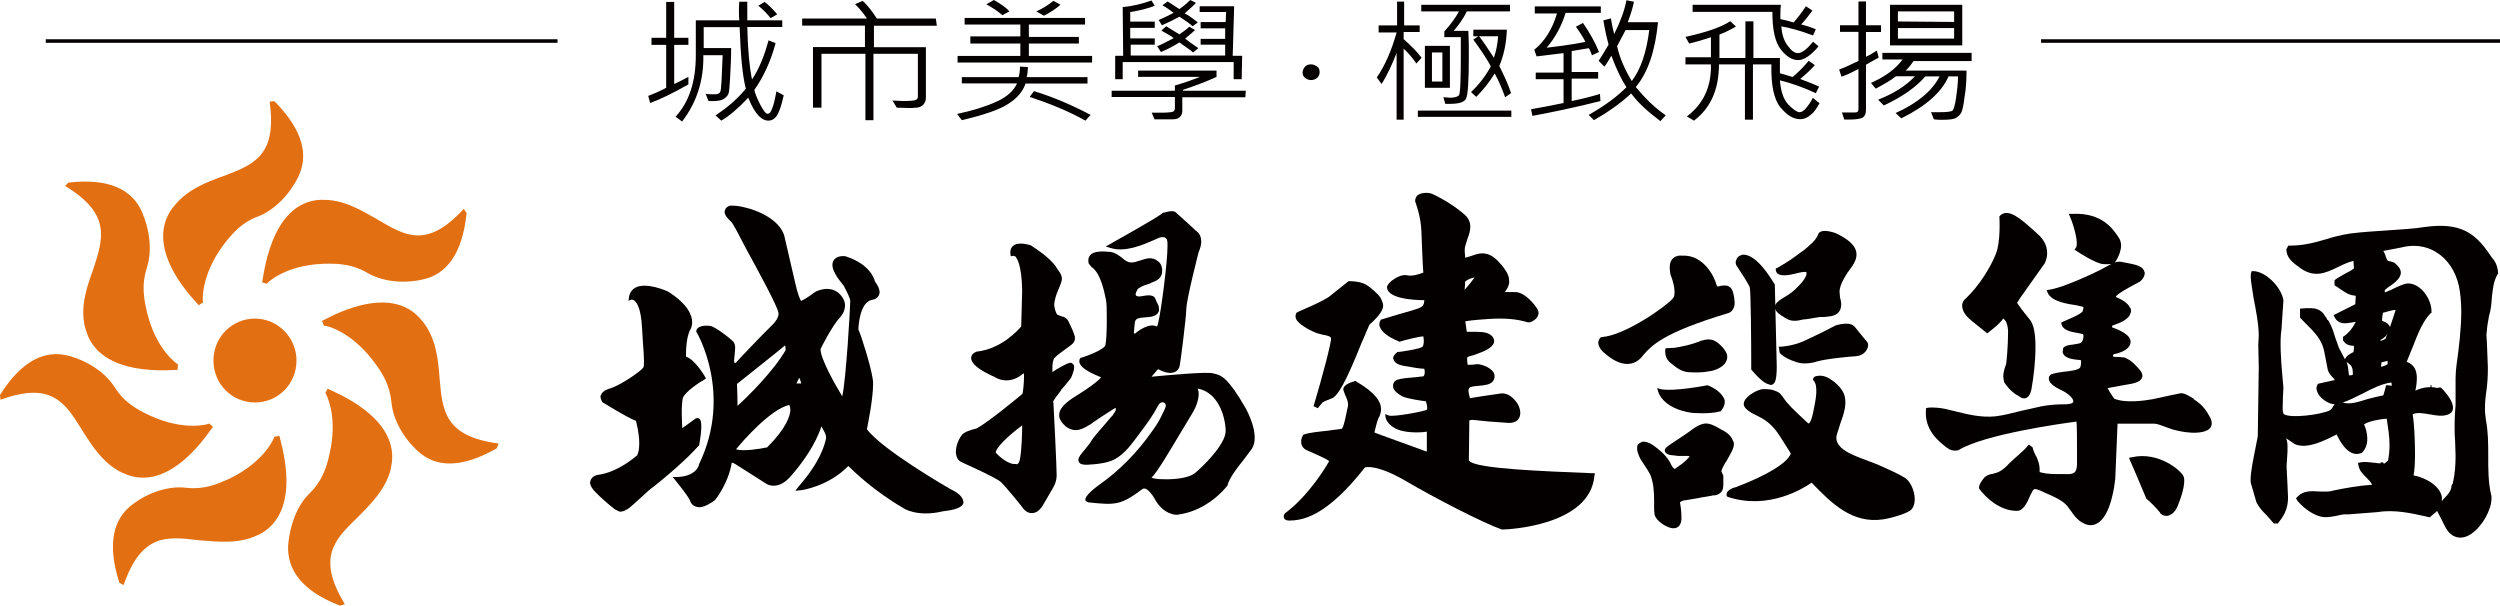 <svg width="400" height="97" viewBox="0 0 400 97" fill="none" xmlns="http://www.w3.org/2000/svg">
<path d="M262.97 56.761C264.252 55.309 266.059 53.249 276.413 50.129C276.413 50.129 276.937 50.051 277.248 49.521C277.559 49.07 277.617 48.52 277.481 47.834V47.677C277.326 46.755 277.17 46.146 276.646 45.852C276.277 45.617 275.655 45.617 274.839 45.852C274.839 45.852 274.684 45.774 274.606 45.479C274.373 44.479 272.644 40.672 269.089 40.908C269.167 40.908 268.254 40.751 267.652 41.359C267.127 41.889 267.049 42.733 267.282 43.949C267.729 45.008 268.273 47.069 267.652 47.755C266.739 48.893 260.017 53.7 256.249 53.936H256.171L256.093 54.014C256.093 54.014 255.782 54.25 255.724 54.779C255.724 55.309 256.035 55.996 256.851 56.604C259.046 58.507 261.086 58.743 262.523 57.291L262.97 56.761Z" fill="#040000"/>
<path d="M276.179 57.84C276.412 57.389 276.412 56.997 276.257 56.545C275.888 55.702 274.897 54.721 274.062 54.407C273.226 54.172 272.391 54.407 271.653 54.721L270.973 54.956C269.982 55.27 268.933 55.486 267.942 55.643L266.505 55.721L266.427 56.035C266.427 57.036 266.66 57.566 267.418 58.174C268.176 58.782 269.011 59.469 270.138 59.547C271.264 59.626 272.41 59.626 273.537 59.391C274.295 59.312 275.732 58.782 276.179 57.86V57.84Z" fill="#040000"/>
<path d="M273.382 61.725L273.226 61.647H273.149C273.149 61.647 267.787 62.706 265.67 62.255L265.145 62.098L265.301 62.627C265.301 62.627 265.903 65.374 270.74 66.061C270.895 66.061 273.537 66.296 275.188 65.826H275.266L275.344 65.747C275.344 65.747 276.101 64.982 275.946 64.001C275.635 63.157 274.819 62.314 273.382 61.705V61.725Z" fill="#040000"/>
<path d="M275.966 74.163L276.277 73.712L277.112 72.182C277.267 71.809 277.423 71.417 277.423 71.122C277.423 70.887 277.423 70.671 277.267 70.514C277.034 69.827 276.432 69.219 275.461 68.768L274.936 68.454C274.256 68.081 273.499 67.689 272.741 67.767C271.828 67.924 271.071 68.454 270.391 68.984L269.633 69.513L267.224 71.122C266.7 71.495 266.234 71.809 266.389 72.182C266.467 72.633 266.991 72.712 267.147 72.79L268.506 72.947H270.099L270.332 73.025C270.332 73.025 270.177 73.339 269.342 74.026L269.264 74.105C269.264 74.105 268.215 74.87 267.982 75.027C267.904 75.027 267.671 74.87 267.457 74.497C267.011 73.437 266.175 72.515 265.185 71.75C264.349 71.063 263.456 70.534 262.698 70.691L262.096 71.063C261.94 71.299 261.94 71.515 261.94 71.75C261.94 72.358 262.251 72.967 262.465 73.437L263.067 74.36C263.436 74.889 263.747 75.419 264.058 75.968C264.582 77.342 264.66 78.715 264.66 80.167V81.619L264.738 82.384C265.049 83.385 266.408 84.209 267.224 84.444C267.749 84.601 268.215 84.523 268.506 84.287C268.739 84.13 269.031 83.679 269.031 82.914V82.835C269.031 82.07 268.953 81.227 268.798 80.403C268.798 80.403 268.953 80.089 269.711 80.03L271.906 79.657L272.275 79.579L272.799 79.5L273.712 79.343L274.082 79.265C274.451 79.265 274.839 79.186 275.131 78.951C275.733 78.578 275.733 77.891 275.733 77.342V76.125L275.5 75.596C275.448 75.491 275.422 75.412 275.422 75.36C275.577 74.831 275.791 74.517 275.947 74.222L275.966 74.163Z" fill="#040000"/>
<path d="M277.85 42.496C278.607 43.634 279.889 45.616 279.967 46.008C280.122 46.538 280.2 54.092 280.2 58.977V59.134L280.278 59.213C280.725 59.742 282.084 61.351 283.075 61.508C283.231 61.587 283.386 61.665 283.6 61.508C283.969 61.351 284.28 60.9 284.28 58.605L283.969 45.479L283.891 45.4C283.58 44.949 281.171 40.672 278.899 40.75C278.743 40.75 278.141 40.907 277.908 41.358C277.752 41.672 277.597 41.967 277.83 42.496H277.85Z" fill="#040000"/>
<path d="M287.815 45.696C287.135 46.461 286.378 47.069 285.542 47.52C285.018 47.834 284.416 48.207 284.105 48.658C283.658 49.502 284.474 50.11 285.018 50.483L285.173 50.561C286.455 51.562 287.291 51.405 288.65 51.091H288.884L291.156 50.718H291.836C292.594 50.64 293.429 50.64 294.031 50.11C294.789 49.423 294.634 48.364 294.401 47.599L294.323 46.598C294.401 45.539 295.08 44.459 295.605 43.616L296.052 43.008C296.499 42.399 297.042 41.634 297.042 40.712C297.042 39.79 296.44 38.966 295.314 38.201C294.711 37.828 294.031 37.357 293.196 37.141C293.118 37.141 291.312 36.533 290.923 37.455C290.554 38.514 289.408 39.358 288.514 40.123L288.359 40.202C287.077 41.203 285.717 42.105 284.357 42.87L284.124 42.949V43.184C284.124 43.42 284.28 43.635 284.435 43.792C285.037 44.244 286.319 44.028 287.524 43.714L287.835 43.635C288.514 43.478 288.961 43.478 289.039 43.557V43.871C288.961 44.322 288.514 45.009 287.835 45.696H287.815Z" fill="#040000"/>
<path d="M293.624 52.111C293.624 52.111 290.38 53.798 288.495 54.623C286.689 55.388 285.018 55.466 285.018 55.466H284.571L284.649 55.702L284.727 56.388C285.174 57.154 287.136 57.919 287.971 58.076C289.02 58.311 290.613 57.919 290.691 57.84C292.419 57.389 294.459 57.232 295.897 57.075L296.946 56.996C298.072 56.918 298.675 56.153 298.83 55.623C298.985 55.25 298.908 54.858 298.675 54.623L297.839 53.622L296.79 52.327C295.955 51.267 293.702 52.092 293.624 52.092V52.111Z" fill="#040000"/>
<path d="M304.891 76.519C303.764 75.832 302.773 75.381 301.724 74.91L300.364 74.302L298.772 73.693C296.499 72.85 293.41 71.79 293.857 69.651L294.459 67.748C294.983 66.296 295.586 64.629 295.061 63.098C294.614 61.96 293.546 61.117 292.944 60.724C292.497 60.41 292.031 60.194 291.429 60.116C291.429 60.116 290.302 60.038 290.146 60.489L290.069 60.724L290.224 60.96C290.904 61.725 290.535 63.864 290.302 65.001L290.224 65.374C289.855 67.513 289.466 67.748 289.389 67.748C289.389 67.748 289.311 67.748 289.233 67.67C288.107 66.61 286.883 65.531 285.834 64.315L285.387 63.707C285.076 63.255 284.785 62.784 284.105 62.569C283.658 62.333 283.056 62.255 282.143 62.255C281.385 62.255 279.579 63.177 279.112 64.158C278.879 64.609 279.035 65.08 279.346 65.374C279.792 65.826 280.336 66.139 280.861 66.375L281.172 66.532L281.774 66.846C282.901 67.454 283.891 68.376 284.804 69.828L286.009 71.731L286.164 71.967C286.164 71.967 286.475 72.496 286.533 72.575C285.931 74.105 282.687 76.087 277.617 77.99H277.539C276.412 78.363 276.257 78.834 276.257 79.128V79.285L276.335 79.442L276.49 79.52C283.056 81.659 288.651 78.069 289.855 77.225C293.021 80.501 296.343 83.856 301.336 83.091C302.851 82.856 305.26 82.091 305.784 81.561C306.231 81.11 306.464 80.266 306.309 79.265C306.153 78.127 305.551 76.97 304.871 76.519H304.891Z" fill="#040000"/>
<path d="M315.382 51.266L317.946 53.327L318.179 53.17C318.334 53.013 319.849 51.953 320.529 50.953C320.84 51.188 321.209 51.718 321.287 52.856V53.385C321.287 55.21 321.054 57.957 320.976 58.271C320.898 58.506 320.529 59.33 320.529 60.252C320.529 60.566 320.607 60.861 320.685 61.175C320.762 61.332 321.734 62.783 323.035 63.392C323.113 63.47 323.56 63.843 324.084 63.706C324.609 63.549 324.92 63.019 325.075 62.018C325.386 60.272 325.677 57.741 325.677 55.524C325.677 53.542 325.444 51.855 324.687 51.031C323.56 49.658 322.958 48.814 322.725 48.441C322.88 48.284 323.171 47.754 323.171 47.754L327.173 42.104C327.173 42.104 327.542 41.417 327.542 40.495C327.542 39.573 327.231 38.513 326.027 37.434L325.347 36.826C323.23 34.923 321.345 33.314 320.063 34.452L319.908 34.609V34.844C319.908 34.844 320.141 38.729 319.306 40.711C318.548 42.614 316.741 45.675 314.468 47.813C314.313 47.892 313.944 48.343 313.944 48.873C313.944 49.638 314.391 50.482 315.382 51.247V51.266Z" fill="#040000"/>
<path d="M351.048 63.864L350.97 63.785C350.212 63.334 349.377 62.785 348.775 62.942L347.26 63.256L344.462 63.864C343.18 64.099 340.072 64.551 338.265 63.785C338.188 63.629 337.508 62.726 337.216 62.098C337.585 62.02 338.052 61.941 338.052 61.941L339.781 61.627L340.227 61.549C341.218 61.392 342.5 61.176 342.714 60.411C342.714 60.332 342.792 60.254 342.792 60.175C342.792 59.567 342.267 59.037 341.879 58.645L341.801 58.566C341.276 57.958 340.674 57.507 339.917 57.193L338.926 57.114C338.693 57.114 338.168 57.114 338.09 57.036V56.801C338.142 56.696 338.22 56.644 338.324 56.644L338.693 56.565C340.053 56.192 340.81 55.565 340.888 54.819V54.662C340.888 53.524 339.004 52.759 337.935 52.366V52.131L338.09 52.053C339.004 51.739 340.441 51.209 340.81 50.306C340.888 50.149 340.966 49.934 340.966 49.777C340.966 49.62 340.966 49.404 340.81 49.247C340.441 48.403 339.373 47.873 338.615 47.559L338.537 47.481C338.693 47.03 340.732 45.951 341.412 45.578L342.403 45.048C342.928 44.597 343.161 44.126 343.161 43.675C343.161 43.596 343.161 43.518 343.083 43.439C342.85 42.517 341.49 42.301 340.286 42.066L339.839 41.987C339.314 41.83 338.79 41.83 338.401 41.987C338.479 41.83 340.072 39.613 339.004 38.024C338.09 36.651 336.362 33.982 331.525 34.218H331L331.233 34.748C331.913 36.356 332.593 39.025 332.146 39.633L331.913 39.947L332.282 40.182C332.593 40.418 335.371 42.164 336.439 42.242C337.042 42.321 337.488 42.242 337.799 42.242C337.488 42.399 337.197 42.556 336.964 42.694L336.128 43.145C333.856 44.283 331.816 45.127 329.932 45.813C328.572 46.265 327.97 46.343 327.97 46.343L327.445 46.422L327.678 46.951C328.358 48.246 330.767 48.639 332.282 48.854L333.273 49.09L333.351 49.168V49.247C333.351 49.404 333.273 49.698 333.195 49.855C332.748 50.385 330.786 51.15 330.106 51.464L329.796 51.621L329.873 51.994C330.184 52.916 331.544 53.132 332.515 53.289L333.195 53.446C333.195 53.446 333.273 53.446 333.351 53.602V53.838C333.351 54.211 333.195 54.603 333.04 54.76C332.807 54.996 332.36 54.996 331.991 55.074L331.544 55.153H331.389C330.942 55.231 330.398 55.309 330.106 55.682L330.029 56.369C330.262 57.37 331.758 57.507 332.593 57.585H332.904C332.904 57.585 332.981 57.821 332.981 57.958C332.981 58.272 332.904 58.645 332.826 58.802C332.515 59.253 330.942 59.41 330.106 59.489L329.116 59.645L328.805 59.724C328.436 59.803 327.814 59.881 327.814 60.568V60.646C327.892 61.49 329.174 62.098 329.621 62.334C330.67 62.785 331.738 63.629 331.738 64.237C331.738 64.609 330.825 64.688 330.456 64.688H330.301C329.174 64.688 327.95 64.766 326.668 65.002L323.269 65.767C321.986 66.081 320.627 66.454 319.267 66.611C316.994 66.846 314.818 66.297 312.992 65.846L311.108 65.394C309.301 65.08 308.544 65.237 308.466 65.237L308.155 65.316V65.551C307.844 68.828 310.35 70.731 311.322 71.496L311.555 71.653C312.39 72.34 313.361 72.026 313.361 72.026C317.363 69.514 329.912 67.749 332.243 67.454C332.321 68.376 332.321 70.653 332.321 72.497V74.4C332.243 75.695 331.796 75.93 330.359 75.852H329.601C328.611 75.852 327.562 75.852 326.649 75.616C326.649 75.616 326.416 75.538 326.338 75.538V75.008C326.338 74.322 326.105 73.792 325.891 73.183L325.736 72.948C325.289 72.026 325.211 71.653 325.211 71.496V71.575L324.609 71.123C324.162 71.732 323.56 72.261 322.938 72.811L322.336 73.341L321.501 74.106C320.976 74.714 320.374 75.244 319.694 75.558L318.936 75.793C318.49 75.871 318.023 75.95 317.577 76.323C317.577 76.323 316.295 77.696 316.741 78.304C317.577 79.364 319.772 81.738 322.705 81.738C323.754 81.738 324.376 80.365 324.823 79.305L325.133 78.697C325.444 78.089 325.58 78.167 326.571 78.54L326.726 78.618L327.406 78.932C328.611 79.462 329.893 79.992 330.728 80.914L331.408 81.836C331.777 82.366 332.166 82.895 332.768 83.366C333.759 84.053 334.574 84.21 335.41 83.818C337.819 82.68 338.362 77.264 338.44 76.637C338.44 76.637 338.751 69.397 338.809 67.788H344.773C345.375 67.866 345.9 68.102 346.502 68.318L347.551 68.691C348.386 68.926 349.358 69.142 350.504 69.22C351.708 69.299 353.301 69.142 353.748 68.298C353.981 67.847 353.903 67.239 353.515 66.611C352.835 65.316 352 64.472 350.951 63.864H351.048Z" fill="#040000"/>
<path d="M341.081 73.164L340.635 73.243L340.79 73.615C340.79 73.615 343.063 78.874 343.354 79.639V79.717L343.432 79.796C343.879 80.168 345.102 81.326 345.472 81.856L345.549 81.934C345.705 82.307 346.151 82.543 346.598 82.543C347.2 82.543 347.958 82.091 348.405 81.012C348.852 79.953 349.765 77.422 349.396 76.284C349.085 75.362 345.394 72.163 341.081 73.164Z" fill="#040000"/>
<path d="M210.773 53.329L211.686 53.564C212.21 53.642 212.89 53.8 212.968 54.094C213.045 54.702 211.608 60.196 210.17 65.003L210.85 65.317C211.006 65.16 211.375 64.63 211.608 64.394C211.919 64.159 212.657 63.943 212.968 63.786C214.017 63.551 215.454 60.882 217.883 54.781L218.193 54.094C218.193 54.094 218.951 52.269 219.106 51.955C220.835 50.425 221.301 49.522 221.301 48.894C221.301 48.659 221.224 48.443 221.146 48.208L221.068 48.051C220.913 47.443 220.155 46.756 219.029 45.834L218.873 45.755C217.96 44.99 216.154 44.99 215.92 44.99H215.765L212.89 47.286C211.841 48.208 207.606 49.875 207.606 49.954L207.451 50.032L207.373 50.189C207.295 50.346 207.218 50.641 207.373 51.033C207.898 52.093 210.093 53.093 210.773 53.329Z" fill="#040000"/>
<path d="M235.016 73.772C235.016 73.458 235.093 67.277 235.093 67.277C235.093 67.277 235.326 67.121 235.851 67.199L238.124 67.434L241.446 67.67C242.436 67.67 242.883 67.219 243.039 66.905C243.408 66.296 243.272 65.296 242.728 64.472C242.203 63.706 241.29 62.863 240.241 62.941L237.152 63.393C237.152 63.393 235.637 63.628 235.19 63.707C235.113 63.393 234.957 62.863 234.957 62.49C234.957 62.255 235.035 62.117 235.113 62.039C235.424 61.803 236.026 61.803 236.628 61.725C237.541 61.646 238.435 61.568 238.901 60.96C239.056 60.724 239.134 60.43 239.134 60.194C239.134 59.959 239.056 59.822 238.978 59.586C238.454 58.743 236.783 58.134 236.103 58.291C235.657 58.37 235.113 58.37 234.821 58.37V58.213C234.744 57.977 234.744 57.683 234.744 57.448V57.212C234.821 57.055 235.424 56.898 235.734 56.84L236.181 56.682C237.463 56.231 238.901 55.623 239.056 54.701V54.544C239.056 54.309 238.978 53.936 238.532 53.622C237.852 53.014 236.414 53.092 235.21 53.092H234.685C234.608 52.719 234.53 51.797 234.452 51.405C235.288 51.248 237.852 51.032 238.221 51.032C240.707 50.875 242.669 51.032 244.418 51.562C244.942 51.719 245.855 51.032 246.011 50.639C246.38 49.953 246.011 49.423 245.7 49.031C245.098 48.187 243.738 46.735 242.456 46.735H240.785C241.096 46.284 241.387 45.813 241.465 45.283V44.91C241.465 43.91 240.785 43.086 240.261 42.399L240.105 42.242C239.192 41.182 237.988 40.025 235.87 40.79C235.424 40.947 234.957 41.104 234.433 41.241C234.433 40.869 234.355 40.555 234.355 40.241C234.355 39.927 234.355 39.633 234.433 39.397L234.802 38.181C235.035 37.572 235.249 36.964 235.249 36.278C235.249 35.591 235.016 34.904 234.2 34.217C232.005 32.314 229.071 30.941 228.916 30.941C228.683 30.862 227.478 30.705 226.798 31.255C226.565 31.49 226.429 31.784 226.429 32.098V32.255C226.429 32.255 227.342 34.551 227.42 36.905C227.42 36.905 227.653 43.164 227.731 43.615C227.129 43.851 226.002 44.224 225.244 44.067C224.409 43.831 223.36 44.381 222.68 44.91C222.233 45.283 221.922 45.676 221.922 45.97C221.922 46.578 222.525 47.952 227.886 48.03C227.886 48.344 227.809 48.874 227.439 49.09C227.07 49.403 225.244 49.855 223.729 50.306L220.932 51.15L220.854 51.307C220.854 51.307 220.699 51.542 220.699 51.836C220.699 51.993 220.699 52.15 220.776 52.288C221.087 53.131 222.058 53.896 223.729 54.583L223.807 54.662H223.962C224.72 54.426 226.76 53.896 227.731 53.818C227.731 54.053 227.809 54.191 227.809 54.426C227.809 54.956 227.731 55.427 227.575 55.486C227.206 55.8 225.303 56.094 224.254 56.251L223.574 56.329L223.496 56.408C223.496 56.408 222.894 56.859 222.894 57.33C222.894 57.33 222.92 57.382 222.971 57.487C223.127 58.174 223.962 58.409 224.642 58.546C226.371 58.86 227.362 58.998 227.886 58.998C227.886 59.155 227.964 59.312 227.964 59.449C227.964 59.822 227.886 60.136 227.731 60.214L226.293 60.371C224.254 60.528 223.341 60.685 223.049 61.136C222.971 61.293 222.894 61.45 222.894 61.666V61.98C223.049 62.588 223.807 63.118 224.409 63.432C225.244 63.805 227.362 64.119 228.119 64.197C228.275 64.57 228.352 64.962 228.352 65.257C228.352 65.413 228.352 65.492 228.275 65.57C227.595 65.884 223.069 66.708 222.233 66.493L221.631 66.257L221.709 66.865C221.709 66.865 221.942 67.925 223.379 68.612C224.584 69.22 226.934 69.298 228.294 69.063V72.261C227.459 71.947 220.446 69.436 219.902 69.2C220.058 68.671 220.271 67.513 220.582 66.826L220.66 66.748C220.815 66.375 220.971 65.904 220.971 65.453C220.971 64.315 220.135 62.863 216.969 61.019L216.813 60.94L216.658 61.019C216.134 61.175 214.929 61.548 214.929 62.313V62.392L215.24 63.236C215.473 63.687 215.687 64.236 215.687 64.688V64.923L215.531 65.61C215.376 66.375 215.007 68.356 214.696 68.592C214.541 68.671 213.414 68.749 212.501 68.906C211.063 69.063 209.412 69.22 208.655 69.514L208.499 69.593L208.421 69.75C208.266 69.985 208.188 70.358 208.188 70.672C208.188 71.201 208.421 71.731 209.101 72.045L210.306 72.575C210.986 72.889 212.423 73.497 212.656 73.791C212.21 74.635 209.412 79.285 205.624 82.11L205.546 82.189C205.546 82.189 205.391 82.424 205.391 82.64C205.391 82.719 205.469 82.876 205.469 82.954C205.702 83.327 206.304 83.327 206.673 83.268H206.906C208.344 83.111 212.112 82.817 218.387 74.792C218.62 74.713 220.349 74.341 224.739 76.852C229.654 79.756 237.58 83.798 240.299 84.72H240.455C241.057 84.72 254.364 84.19 255.102 76.165L255.18 75.714H254.733C247.254 75.4 236.065 75.027 235.093 73.733L235.016 73.772ZM234.336 46.382C234.413 45.774 234.413 45.322 234.413 45.087C234.86 44.636 235.462 44.479 235.929 44.4C235.618 44.852 235.016 45.617 234.336 46.382Z" fill="#040000"/>
<path d="M398.33 50.286C398.563 49.364 398.641 48.461 398.699 47.539C398.854 46.244 398.932 45.106 399.612 43.87L399.69 43.792V43.635C399.612 42.418 399.165 41.731 398.641 41.123L398.33 40.672C395.979 37.239 393.648 35.551 387.976 36.316C386.091 36.63 384.207 36.689 382.226 36.846C380.186 37.003 378.146 37.081 375.951 37.376C374.514 37.611 373.309 37.906 372.105 38.298C370.298 38.828 368.55 39.299 366.355 39.299H366.122L365.811 39.907V39.985C365.888 41.202 366.724 41.889 367.404 42.418L367.637 42.575C370.123 44.635 372.027 43.713 374.067 42.732C374.824 42.359 375.66 41.967 376.553 41.731C376.553 41.967 376.631 42.732 376.631 42.948C376.262 43.262 375.796 43.478 375.349 43.713C374.824 44.027 374.222 44.321 373.678 44.714L373.523 44.871V45.636L374.436 46.244C375.116 46.695 375.796 47.245 376.845 47.304L376.922 47.382C376.922 47.618 376.845 48.383 376.845 48.677C376.534 48.834 373.367 50.423 373.367 50.423L373.523 50.737C374.203 52.032 375.407 51.738 376.398 51.581C376.398 51.581 376.631 51.502 376.922 51.502C376.476 52.425 375.873 53.19 375.038 53.798L374.883 53.877V54.485L374.96 54.563C375.329 55.171 376.009 55.328 376.631 55.328C376.631 55.564 376.631 56.015 376.553 56.329L376.242 56.486C375.873 56.721 375.407 56.937 375.193 57.487C375.038 57.173 374.883 56.957 374.747 56.643L374.222 55.642L373.62 53.955C373.387 53.19 373.173 52.425 372.629 51.444L372.474 51.208H372.396C372.318 51.051 372.163 50.757 372.163 50.757L372.085 50.678C371.25 49.227 370.201 49.305 369.055 49.305L368.006 49.383V50.835L369.21 52.052C370.123 52.974 371.017 53.877 371.561 55.171C371.872 55.937 371.93 56.623 372.085 57.31L372.454 59.213C372.61 59.664 372.901 60.057 373.134 60.273C373.29 60.43 373.445 60.645 373.581 60.802C373.134 60.881 370.861 61.411 370.861 61.411L370.784 61.568C370.706 61.724 370.628 61.94 370.628 62.097C370.628 62.411 370.784 62.784 370.997 63.157C371.522 63.922 372.668 64.687 373.562 64.687C373.406 64.844 373.251 65.001 373.193 65.217C373.037 65.452 372.882 65.59 372.746 65.668C371.308 66.355 366.549 66.963 365.422 66.276C365.111 65.963 365.267 64.589 365.267 63.608L365.345 61.999L365.189 60.253C364.956 57.82 364.742 54.387 365.034 52.778L365.189 50.404L365.345 48.108V48.03C364.975 45.812 362.392 43.38 360.507 43.38H360.274L360.197 43.615C360.119 43.772 360.119 43.988 360.119 44.302C360.119 44.989 360.352 46.127 360.566 47.657C360.935 49.56 361.401 51.856 361.401 53.759C361.401 54.288 361.323 54.681 361.323 55.132C361.323 55.368 361.401 58.723 361.401 58.723L361.246 69.788L360.935 71.397C360.488 73.614 360.099 75.596 360.099 76.734C360.099 77.048 360.1 77.264 360.177 77.421L361.013 80.325C361.459 81.247 362.062 81.855 362.683 82.463L363.81 83.758H364.49L364.567 83.601C365.772 82.149 366.083 80.933 366.083 79.559C366.083 78.951 366.005 78.343 366.005 77.735L365.85 74.615L365.927 73.399C366.005 72.633 366.005 72.025 366.005 71.495C366.005 70.887 365.927 70.436 365.772 70.122C366.374 70.495 367.132 71.044 367.132 71.044C369.094 71.966 372.046 70.436 373.853 69.514C375.057 72.025 376.417 73.026 377.777 72.496H377.855L377.933 72.418C378.535 71.809 378.768 71.044 378.768 70.201C378.768 69.357 378.535 68.513 378.243 67.905C379.001 67.375 380.808 67.061 381.876 66.983C382.109 68.513 382.323 69.808 382.323 71.181C382.323 72.025 382.245 72.869 382.09 73.693C381.934 73.771 381.721 74.007 381.565 74.144H381.332V73.987H380.885V74.144C380.516 74.144 380.128 74.066 380.128 74.066C379.292 73.987 378.457 73.83 377.641 73.987L377.272 74.066L377.35 74.438C377.505 75.361 378.107 75.89 378.632 76.42C379.001 76.793 379.312 77.107 379.545 77.558C377.272 77.715 375.31 78.088 373.348 78.48L373.115 78.559C372.435 78.716 371.677 78.637 370.997 78.637C369.793 78.559 368.511 78.48 367.598 79.481L367.365 79.716L367.52 80.03C368.356 81.09 369.638 82.09 370.92 82.542C371.969 82.914 372.882 82.699 373.795 82.542C374.475 82.385 375.077 82.228 375.679 82.306C375.757 82.306 380.438 81.933 380.438 81.933C383.158 81.482 386.033 82.169 388.073 82.62L388.753 82.777L389.277 82.326C389.51 82.169 389.724 81.953 389.957 81.718V81.796L390.715 83.248C391.162 84.17 391.55 85.151 392.444 85.681C393.357 86.211 394.406 86.132 395.474 85.367C397.203 84.15 398.641 81.561 398.641 79.716C398.641 79.481 398.641 79.265 398.563 79.108C398.116 77.126 398.116 75.066 398.116 72.928C398.116 71.025 398.116 69.121 397.747 67.199C397.669 66.59 397.592 66.061 397.592 65.452C397.592 64.452 397.669 63.549 397.825 62.549C397.98 61.411 398.058 60.253 398.058 58.958V58.801L397.902 54.759L397.825 53.621L397.98 52.091L398.291 50.266L398.33 50.286ZM374.844 64.393C375.893 64.079 376.961 63.471 378.088 62.941C379.525 62.176 381.041 61.411 382.614 61.195C382.614 61.195 382.692 61.568 382.692 61.724C382.536 61.724 382.323 61.646 382.09 61.646H381.779C381.779 61.646 381.41 63.098 381.332 63.255C380.497 63.412 379.661 63.628 378.768 63.863C377.33 64.314 375.893 64.785 374.844 64.393ZM381.721 54.171C381.487 54.328 381.196 54.485 380.885 54.544V54.387C381.332 54.151 381.721 53.857 382.012 53.386C381.857 53.7 381.701 54.073 381.701 54.151L381.721 54.171ZM381.487 51.502C381.332 51.424 381.177 51.345 381.118 51.267C381.118 51.032 381.196 50.345 381.274 50.05C381.585 49.972 382.109 49.815 382.109 49.815C382.478 49.737 382.867 49.58 383.314 49.58C383.08 50.266 382.478 52.091 382.401 52.327C382.245 51.875 381.798 51.561 381.487 51.483V51.502ZM382.012 58.291C381.701 58.448 381.41 58.605 381.021 58.664H380.944C381.021 58.35 381.021 58.212 381.021 57.977C381.332 57.899 381.623 57.82 382.012 57.742V58.271V58.291ZM376.437 59.821V59.978C376.281 60.057 375.912 60.057 375.835 60.057C375.757 59.213 375.679 58.526 375.465 57.918C376.223 58.448 376.456 58.683 376.456 59.821H376.437ZM390.249 78.441C389.413 77.146 387.529 76.302 386.169 76.067C386.325 75.302 386.402 74.085 386.402 72.633C386.402 70.259 386.247 67.513 386.033 66.296C386.713 65.923 387.762 66.139 388.753 66.296C390.035 66.531 391.395 66.747 392.23 65.982C393.143 64.844 391.317 62.784 390.715 62.176L390.559 62.019H390.113C390.113 62.019 390.035 62.019 390.035 62.097C389.666 62.019 389.355 61.94 389.044 61.94V61.626H388.889V61.94C387.976 61.94 387.16 62.176 386.538 62.47H386.461C386.616 61.783 386.694 61.097 386.694 60.489C386.694 59.35 386.325 58.35 385.101 57.899V57.82C385.178 57.585 386.091 55.387 386.091 55.387C386.849 53.406 387.684 51.345 388.889 50.129L389.044 50.05V49.815C389.044 48.442 388.209 46.833 387.082 46.009C386.402 45.479 385.567 45.244 384.887 45.401C384.285 45.557 383.45 45.93 382.692 46.323C382.692 46.323 381.779 46.696 381.643 46.774H381.565V46.401C381.721 46.323 381.934 46.087 381.934 46.087C382.847 45.479 384.129 44.635 384.129 43.654V43.576C384.129 43.125 383.819 42.654 383.372 42.281C383.139 41.967 382.77 41.908 382.459 41.83C382.226 41.751 382.012 41.751 381.934 41.594L381.701 40.986C381.623 40.672 381.468 40.456 381.332 40.142C381.857 40.064 384.129 39.613 384.129 39.613C386.091 39.083 388.053 39.299 389.724 40.299C391.608 41.437 392.891 43.36 393.434 45.793C393.668 47.009 393.804 48.383 393.804 49.835C393.804 52.581 393.434 55.642 393.046 58.389C392.968 59.076 392.891 59.763 392.891 60.449V64.726C392.813 65.864 392.735 66.865 392.735 67.846C392.735 68.768 392.735 69.592 392.813 70.436C392.813 71.28 392.891 72.045 392.891 72.869C392.891 74.321 392.813 75.773 392.444 77.362C392.288 77.519 392.211 77.735 392.211 77.892V78.049C392.055 78.657 391.686 79.108 391.22 79.579C391.064 79.736 390.851 79.952 390.695 80.187V79.873C390.773 79.422 390.54 78.873 390.249 78.421V78.441Z" fill="#040000"/>
<path d="M111.797 71.339L111.874 71.182C112.321 68.671 112.321 67.219 111.874 66.984C111.797 66.905 111.564 66.826 111.272 66.984C111.272 66.984 109.912 67.984 109.155 68.514C109.155 67.749 109.077 66.905 109.077 66.14C109.077 64.923 109.155 63.844 109.31 63.55C109.757 62.628 111.874 61.176 112.71 60.725L112.943 60.568L112.787 60.254C112.787 60.254 111.272 57.585 109.757 57.056V56.82C109.757 55.82 109.835 53.622 110.592 52.465C110.592 52.386 110.748 52.092 110.748 51.542C110.748 50.542 110.146 48.717 106.901 46.657C106.746 46.578 103.346 45.048 101.618 46.049C101.093 46.363 100.705 46.892 100.627 47.658L100.549 48.109L100.996 47.952C100.996 47.952 101.229 47.873 101.52 48.109C101.89 48.423 102.569 49.325 102.725 52.465L102.88 54.976C102.958 55.898 103.036 56.958 103.036 57.801C103.036 58.331 103.036 58.723 102.88 58.861C102.511 59.391 99.481 61.529 97.674 62.137C97.596 62.137 96.392 62.451 96.159 63.197C96.081 63.275 96.081 63.432 96.081 63.511C96.081 63.668 96.159 63.962 96.314 64.197V64.276L96.392 64.354C96.547 64.433 100.161 66.728 101.754 67.337C101.831 67.709 102.278 69.24 102.278 70.927C102.278 71.614 102.2 72.301 101.967 72.83C101.598 73.144 98.879 75.499 95.848 75.95C95.693 75.95 94.721 76.107 94.488 76.872C94.488 76.951 94.41 77.108 94.41 77.186C94.41 77.637 94.721 78.187 95.246 78.716C97.13 80.62 98.568 81.62 98.568 81.62L98.49 81.542L99.092 81.856C99.772 81.934 100.53 81.483 101.501 80.561L103.852 78.422C106.649 76.284 110.048 73.301 111.777 71.32L111.797 71.339Z" fill="#040000"/>
<path d="M151.989 78.207C151.834 78.128 141.111 71.948 138.702 68.671C138.857 67.906 139.693 63.864 139.693 61.431C139.693 61.117 139.693 60.823 139.615 60.509C139.304 58.449 137.731 53.485 137.342 52.72C137.342 52.406 137.498 48.443 139.46 47.991C139.46 47.991 140.295 47.913 140.586 47.305C140.664 47.148 140.742 46.932 140.742 46.775C140.742 46.324 140.509 45.715 139.984 45.029C139.906 44.715 139.304 42.282 135.225 40.987C135.069 40.987 133.787 40.83 133.34 41.752C133.263 41.909 133.185 42.125 133.185 42.36C133.185 43.204 133.787 44.264 134.992 45.715C135.361 46.402 136.041 47.697 136.041 48.148C136.041 49.208 135.361 60.882 134.759 63.413C133.554 61.431 131.281 57.389 131.281 55.859C131.437 55.486 133.243 51.974 134.448 50.738C134.525 50.66 135.205 49.895 135.205 48.835C135.205 48.521 135.128 48.227 134.972 47.913C134.972 47.913 133.845 45.245 130.582 46.618C130.057 46.991 128.775 47.913 128.173 48.148C128.018 47.913 127.649 47.226 127.124 44.793L125.531 37.926C125.531 37.926 125.22 35.101 120.092 33.433C120.014 33.433 118.208 32.825 116.925 32.904C116.615 32.904 116.168 33.139 116.012 33.59C116.012 33.669 115.935 33.747 115.935 33.904C115.935 34.277 116.168 34.669 116.692 35.199C117.139 35.572 117.295 35.886 117.528 36.337L117.683 36.572L119.49 40.006C121.452 43.596 124.404 49.012 124.56 50.071V50.307C124.56 50.542 124.404 51.15 123.569 51.994C122.132 53.367 118.052 57.645 117.761 58.017C117.683 58.096 117.528 58.096 117.528 58.017C117.528 58.017 117.45 57.939 117.45 57.782L117.528 56.86C117.605 56.016 117.761 55.251 117.372 54.721C116.925 54.191 114.284 52.131 113.526 52.131C112.768 52.053 111.486 52.131 111.408 52.975V53.132L111.486 53.21C111.486 53.21 117.295 62.981 111.855 74.263C111.855 74.42 111.408 76.245 108.3 76.323H107.62L108.067 76.853C108.592 77.54 110.107 79.364 110.418 80.129C110.418 80.129 110.573 80.816 111.331 81.052C112.088 81.365 113.06 80.973 114.361 80.051C114.517 79.894 116.556 77.304 117.081 74.028C117.236 74.028 117.45 74.106 118.13 74.557L122.578 77.382C122.578 77.382 124.307 78.599 126.347 76.382C128.309 74.243 130.582 70.967 131.417 68.22C131.786 68.828 132.175 69.515 132.175 69.966V70.123C131.942 71.183 131.262 73.871 127.785 77.834L127.26 78.52L128.095 78.442C128.251 78.442 132.544 77.834 135.73 74.557C136.565 75.401 139.887 78.599 144.491 81.267C144.569 81.346 146.764 82.798 150.921 81.797C151.601 81.719 153.951 81.483 154.165 80.424C154.087 79.501 153.407 78.893 151.97 78.207H151.989ZM128.193 61.353H127.435C127.59 60.98 127.746 60.745 127.882 60.431C127.959 60.588 128.115 60.96 128.193 61.353ZM126.464 65.473C126.464 66.474 125.861 68.455 122.753 71.575C121.627 71.81 118.985 72.262 117.761 71.889C118.887 70.515 123.278 65.473 126.289 64.786C126.289 64.865 126.444 65.1 126.444 65.473H126.464ZM117.916 61.431C118.674 60.823 124.638 56.095 125.628 55.251C125.628 55.408 125.706 55.624 125.706 55.938V56.016C123.666 59.528 119.509 63.57 117.994 64.943V64.57C117.994 63.962 117.994 62.883 117.916 61.451V61.431Z" fill="#040000"/>
<path d="M169.745 62.412L170.347 61.725L171.338 60.508C171.338 60.508 171.862 59.449 171.862 58.762C171.862 58.527 171.862 58.389 171.707 58.311C171.552 58.075 171.396 57.997 171.105 58.075C170.658 58.154 169.143 58.998 168.385 59.527V58.919C168.385 58.233 168.463 57.546 168.754 57.232C169.201 56.781 169.881 56.31 170.483 55.858L171.318 55.25C171.765 54.936 171.998 54.563 171.998 54.112C171.998 53.877 171.921 53.661 171.843 53.425L171.61 52.817L170.93 51.365C170.561 50.757 170.172 50.679 169.803 50.6L169.201 50.365C169.046 50.286 168.832 49.678 168.754 49.305C168.754 49.148 168.676 48.991 168.676 48.854C168.676 48.089 168.987 47.167 169.279 46.48L169.434 46.107L169.589 45.734C169.745 45.362 169.9 44.969 169.9 44.596C169.9 44.361 169.823 44.067 169.667 43.753L168.987 42.752L168.91 42.595C167.783 41.143 166.19 40.084 164.908 39.24C164.597 39.162 162.946 38.632 162.11 39.319C161.741 39.633 161.586 40.084 161.664 40.692L161.741 41.006L162.11 40.928C162.11 40.928 162.188 40.927 162.421 41.006C162.732 41.32 163.47 42.379 163.548 46.5C163.548 46.5 163.393 51.679 163.393 52.229C163.082 52.602 160.362 55.819 156.224 56.27C155.855 56.427 155.389 56.722 155.389 57.271C155.389 58.193 156.594 59.174 159.158 60.332C159.158 60.332 161.353 61.862 163.762 59.724C163.839 59.802 163.839 59.881 163.839 60.096V60.41C163.839 61.254 163.684 62.706 163.606 63C163.082 63.452 158.012 67.65 156.205 68.572C156.283 68.572 154.923 68.808 154.165 69.338C153.563 69.789 152.805 71.398 152.961 72.614C153.039 73.222 153.33 73.752 153.952 73.987L154.107 74.066C155.778 74.831 159.469 76.499 160.148 77.127C160.828 77.755 163.626 81.168 163.626 81.247C163.626 81.247 164.228 82.169 165.141 82.091C165.821 82.091 166.501 81.561 167.025 80.56L167.783 79.265C168.696 77.735 169.065 77.127 169.065 75.989C169.065 74.772 168.618 65.453 168.54 64.315C168.23 64.393 169.745 62.49 169.745 62.49V62.412ZM163.548 68.062C163.548 69.279 163.47 71.81 163.237 73.183C163.159 73.948 162.926 74.184 162.79 74.243C162.635 74.321 162.557 74.243 162.557 74.243H162.402C161.353 74.321 159.838 73.026 159.313 72.418C159.313 71.653 161.353 69.671 163.548 68.062Z" fill="#040000"/>
<path d="M199.349 65.394C196.474 60.351 195.348 60.057 194.435 59.822L194.124 59.743C193.211 59.429 186.567 60.057 184.236 60.273C184.683 59.743 185.149 59.213 185.285 59.056C186.412 59.665 187.325 59.822 188.005 59.508C188.685 59.194 188.762 58.448 188.762 58.448C188.84 58.213 189.753 51.208 189.811 49.443C189.87 47.677 191.773 40.437 191.773 40.358C192.978 37.69 191.249 36.846 191.249 36.846C191.327 36.846 188.082 33.943 188.082 33.943C187.713 33.629 186.723 33.864 186.276 34.021H186.12C184.916 35.022 177.651 38.985 177.592 39.063L176.912 39.436L177.67 39.672C180.021 40.437 182.954 39.142 184.702 38.377L185.227 38.141C185.674 37.906 186.14 37.906 186.354 37.984C186.664 38.141 186.723 38.357 186.723 38.357V38.436C186.8 38.593 186.8 38.887 186.8 39.358C186.8 42.105 185.751 49.815 185.363 51.405C185.285 51.934 185.13 52.17 185.13 52.248C183.77 51.562 181.963 53.092 181.575 53.386C181.575 53.386 181.523 53.36 181.419 53.308C181.419 52.935 181.575 51.62 181.575 51.62C181.652 50.934 182.177 50.855 183.245 50.777C184.081 50.698 185.13 50.698 185.44 49.717V49.403C185.44 49.031 185.285 48.638 185.071 48.344L184.994 48.108L184.916 47.951C184.838 47.716 184.761 47.5 184.391 47.343C183.945 47.186 183.401 47.265 182.954 47.343C182.507 47.422 182.119 47.5 181.827 47.343C181.672 47.186 181.594 47.029 181.983 46.343C182.138 46.029 183.032 45.656 183.576 45.499L184.022 45.342L184.333 45.185C185.013 44.95 185.771 44.577 185.926 43.655C186.004 43.125 185.926 42.281 185.324 41.83C184.333 40.986 183.362 41.379 182.449 41.673C181.924 41.83 181.4 42.046 180.856 41.987C180.312 41.928 179.943 41.614 179.496 41.222C178.972 40.849 178.369 40.378 177.612 40.3H177.534C176.699 40.221 174.97 40.064 174.368 40.908C174.212 41.143 174.135 41.359 174.135 41.594C174.135 41.83 174.135 41.967 174.212 42.203L174.659 42.732C175.184 43.105 176.174 43.949 176.932 47.853C177.087 48.462 177.087 49.835 177.087 51.208C177.087 52.896 177.01 54.642 176.854 55.25C176.699 55.78 174.737 56.702 173.008 57.232H172.93L172.852 57.31C172.697 57.467 172.697 57.683 172.697 57.84C172.697 57.919 172.697 58.075 172.775 58.154C173.144 59.155 175.261 59.979 176.174 60.371C175.65 61.058 173.901 62.274 172.406 63.196C171.415 63.805 170.521 64.413 169.997 65.1C169.628 65.551 169.472 65.943 169.472 66.394V66.63C169.55 67.16 169.919 67.689 170.521 68.239C172.114 69.377 173.241 68.612 174.523 67.866L174.834 67.63L176.194 66.708L178.078 65.492C178.389 65.335 178.447 65.257 178.525 65.257V65.57C178.525 65.806 178.156 66.179 178 66.493L177.767 66.728L176.33 68.415C175.65 69.18 174.892 70.024 174.368 70.927L173.532 71.986C173.008 72.594 172.542 73.124 172.542 73.595C172.542 73.674 172.542 73.752 172.619 73.909C172.852 74.36 173.455 74.36 173.979 74.36C175.339 74.282 177.223 74.125 178.428 73.438C179.943 72.594 180.914 71.221 181.905 69.926L182.352 69.318C183.401 67.944 184.469 66.493 185.305 64.884C185.46 64.57 185.751 64.354 185.984 64.354C186.14 64.354 186.295 64.432 186.431 64.589C186.664 64.903 186.431 65.276 186.198 65.806L186.043 66.12C185.596 67.12 185.052 68.023 184.314 69.023C182.041 72.3 179.185 75.204 176.077 77.421C175.32 77.951 173.513 79.324 173.668 80.011C173.668 80.089 173.824 80.325 174.193 80.384C178.505 80.835 179.321 80.835 182.799 78.245C182.876 78.167 183.032 78.167 183.168 78.167C183.692 78.245 184.372 79.167 184.683 79.697C186.12 82.444 188.238 82.365 188.316 82.365C193.308 81.757 196.164 77.931 196.319 77.794L196.397 77.715V77.637C196.708 76.499 197.834 74.969 198.961 73.595L200.321 71.77C201.681 69.553 199.408 65.511 199.33 65.355L199.349 65.394ZM191.657 62.176C194.901 62.784 196.047 66.61 196.105 68.886V68.965C196.105 71.182 192.181 74.91 191.113 75.753C190.278 76.362 188.471 76.754 186.043 76.675C184.994 76.675 184.527 76.519 184.236 76.44C185.227 75.439 186.956 72.477 189.151 68.808L190.666 66.296C191.579 64.844 191.793 63.706 191.793 62.941C191.793 62.706 191.715 62.411 191.637 62.176H191.657Z" fill="#040000"/>
<path d="M67.602 51.425C62.474 44.715 51.886 51.269 51.517 51.347L51.828 52.112C52.061 52.034 55.985 52.877 59.676 57.684C61.191 59.666 62.318 61.491 62.629 64.316C62.862 67.141 64.591 70.124 66.864 72.184C69.661 74.774 73.741 75.009 79.471 71.732L79.782 70.967C71.176 69.829 70.788 65.787 70.341 60.588C70.108 57.606 69.817 54.172 67.621 51.425H67.602Z" fill="#E26F11"/>
<path d="M62.552 74.853C64.436 66.613 52.722 62.492 52.431 62.178L52.062 62.865C52.217 63.101 54.102 66.613 52.742 72.558C52.217 74.99 51.46 77.051 49.498 78.973C47.458 80.955 46.331 84.232 46.098 87.292C45.943 91.099 48.215 94.532 54.412 96.906L55.17 96.671C50.644 89.195 53.499 86.37 57.21 82.78C59.327 80.641 61.814 78.208 62.571 74.853H62.552Z" fill="#E26F11"/>
<path d="M41.319 85.604C48.875 81.856 44.64 70.124 44.718 69.731L43.883 69.888C43.883 70.124 42.29 73.852 36.851 76.52C34.578 77.579 32.538 78.344 29.818 78.05C27.021 77.677 23.699 78.815 21.29 80.64C18.202 82.857 17.055 86.899 19.095 93.236L19.775 93.609C22.65 85.368 26.652 85.82 31.703 86.428C34.791 86.663 38.191 87.115 41.299 85.584L41.319 85.604Z" fill="#E26F11"/>
<path d="M19.717 75.696C27.352 79.287 33.762 68.515 34.073 68.299L33.471 67.769C33.238 67.926 29.392 68.986 23.952 66.475C21.679 65.415 19.795 64.257 18.358 61.981C16.842 59.548 13.909 57.704 11.034 56.939C7.324 55.938 3.555 57.547 0 63.198L0.078 63.963C8.237 60.981 10.432 64.414 13.151 68.849C14.744 71.36 16.551 74.264 19.717 75.716V75.696Z" fill="#E26F11"/>
<path d="M13.676 52.564C15.716 60.726 28.032 59.058 28.401 59.195L28.479 58.352H28.556C28.323 58.273 25.002 55.978 23.564 50.111C22.962 47.678 22.651 45.461 23.486 42.871C24.399 40.124 23.933 36.691 22.729 33.944C21.213 30.432 17.6 28.45 10.937 29.216L10.413 29.745C17.814 34.238 16.532 38.143 14.939 43.028C13.89 45.932 12.744 49.13 13.657 52.564H13.676Z" fill="#E26F11"/>
<path d="M27.643 33.199C22.573 39.987 31.645 48.542 31.8 48.836L32.48 48.385C32.403 48.149 32.111 44.108 35.724 39.222C37.24 37.24 38.755 35.553 41.242 34.651C43.883 33.65 46.312 31.139 47.672 28.392C49.4 24.958 48.584 20.916 43.903 16.188L43.145 16.267C44.35 24.958 40.581 26.332 35.744 28.176C32.947 29.177 29.78 30.393 27.663 33.218L27.643 33.199Z" fill="#E26F11"/>
<path d="M51.362 31.963C43.047 32.277 42.154 44.854 41.921 45.168L42.678 45.403C42.834 45.168 45.709 42.421 51.75 42.205C54.237 42.127 56.432 42.284 58.783 43.657C61.269 45.109 64.669 45.403 67.621 44.717C71.332 43.951 73.974 40.753 74.654 34.102L74.207 33.415C68.321 39.831 64.844 37.771 60.376 35.103C57.811 33.651 54.858 31.826 51.381 31.983L51.362 31.963Z" fill="#E26F11"/>
<path d="M47.439 57.685C47.439 61.433 44.486 64.395 40.795 64.395C37.104 64.395 34.151 61.413 34.151 57.685C34.151 53.957 37.104 50.975 40.795 50.975C44.486 50.975 47.439 54.036 47.439 57.685Z" fill="#E26F11"/>
<path d="M110.145 13.499C107.736 14.872 105.696 15.873 104.026 16.481L103.715 15.343C104.919 14.892 105.91 14.421 106.59 14.048V7.181H104.239V6.043H106.59V0.314H107.872V6.043H110.145V7.181H107.872V13.44C108.552 13.126 109.31 12.753 110.145 12.302V13.518V13.499ZM125.394 15.264C125.025 16.952 124.637 18.011 124.268 18.541C123.899 19.071 123.432 19.306 122.908 19.306C122.461 19.306 121.917 19.071 121.393 18.541C120.868 18.011 120.266 17.011 119.722 15.637C118.129 17.325 116.692 18.541 115.409 19.306L114.496 18.463C116.303 17.246 117.974 15.873 119.333 14.185C118.809 12.204 118.498 8.927 118.343 4.336H112.593V7.691H116.983C116.983 9.3 116.905 10.811 116.827 12.263C116.75 13.714 116.672 14.558 116.594 14.852C116.517 15.147 116.361 15.382 116.07 15.618C115.837 15.853 115.545 15.991 115.157 16.069C114.768 16.147 114.166 16.226 113.35 16.147L112.903 15.009C113.35 15.088 113.894 15.088 114.419 15.088C114.865 15.088 115.176 14.931 115.254 14.637C115.409 14.323 115.487 12.42 115.623 8.829H112.534C112.612 12.871 111.485 16.383 109.135 19.444L108.086 18.678C110.281 16.304 111.33 13.028 111.33 8.829V3.257H118.284C118.207 2.335 118.207 1.354 118.284 0.275H119.567V3.257H125.161V4.316H119.567C119.644 8.064 119.936 10.87 120.324 12.714C121.451 11.027 122.286 8.966 122.966 6.455L124.093 6.906C123.335 9.732 122.208 12.243 120.693 14.382C120.771 14.833 121.062 15.598 121.606 16.677C122.131 17.678 122.519 18.207 122.811 18.207C122.966 18.207 123.044 18.129 123.18 18.051C123.257 17.972 123.491 17.599 123.704 16.913C123.918 16.226 124.073 15.461 124.229 14.617L125.355 15.225L125.394 15.264ZM124.345 2.296L123.296 2.904C122.694 2.139 122.014 1.452 121.334 0.922L122.325 0.314C123.005 0.765 123.607 1.452 124.365 2.296H124.345Z" fill="#040000"/>
<path d="M149.871 4.119H139.828V7.553H148.143V15.636C148.143 16.087 147.987 16.48 147.696 16.774C147.404 17.069 147.016 17.225 146.569 17.225C146.122 17.304 145.132 17.304 143.48 17.225L142.8 16.087C143.403 16.087 143.927 16.166 144.529 16.166C145.578 16.166 146.258 16.087 146.491 16.009C146.724 15.931 146.86 15.695 146.86 15.479V8.612H139.751V19.227H138.468V8.612H131.436V17.225H130.076V7.533H138.391V4.1H128.347V2.962H138.702C138.255 2.275 137.653 1.51 136.817 0.666L138.022 0.136C138.702 0.744 139.459 1.667 140.294 2.962H149.735L149.891 4.1L149.871 4.119Z" fill="#040000"/>
<path d="M173.978 13.361H164.091C163.644 14.656 162.731 15.735 161.293 16.638C159.856 17.56 157.447 18.384 153.892 19.228L153.134 18.227C155.699 17.697 157.816 17.011 159.487 16.245C161.157 15.48 162.206 14.499 162.731 13.342H153.892V12.341H162.964C163.119 11.968 163.197 11.341 163.197 10.654L164.479 10.732C164.401 11.498 164.401 12.027 164.246 12.341H173.998V13.342L173.978 13.361ZM174.658 10.006H153.212V8.947H163.255V6.965H155.252V5.827H163.255V3.924H154.339V2.865H173.609V3.924H164.615V5.906H172.619V6.965H164.615V8.947H174.736V10.006H174.658ZM161.507 1.825L160.38 2.433C159.778 1.903 158.943 1.295 157.816 0.687L159.02 0C160.069 0.608 160.905 1.138 161.507 1.825ZM174.503 18.384L173.668 19.306C171.103 17.854 168.151 16.638 164.751 15.5L165.431 14.578C168.461 15.5 171.472 16.795 174.503 18.384ZM169.666 0.765C168.986 1.373 168.073 1.982 167.024 2.511L165.819 1.825C166.81 1.373 167.704 0.824 168.539 0.137L169.666 0.746V0.765Z" fill="#040000"/>
<path d="M199.213 15.559H189.169V17.776C189.169 18.149 189.014 18.541 188.723 18.777C188.431 19.012 188.043 19.09 187.674 19.09H184.721L184.274 18.031H185.711C186.838 18.031 187.44 17.953 187.674 17.874C187.829 17.796 187.984 17.639 187.984 17.344V15.52H177.863V14.519H187.984V13.675C189.577 13.224 190.859 12.753 191.986 12.302H182.098V11.301H194.647V12.302C192.977 13.067 191.17 13.754 189.286 14.362V14.519H199.329L199.251 15.579L199.213 15.559ZM198.669 12.675H197.387V9.928H179.631V12.675H178.427V8.927H179.709L179.631 1.138C181.224 0.981 182.798 0.608 184.235 0.078L184.76 0.922C183.633 1.373 182.351 1.687 180.836 1.923V3.453H184.76V4.454H180.836V6.141H184.76V7.142H180.913V8.888H196.027V7.142H192.103V6.22H196.027V4.532H192.103V3.532H196.104L196.182 1.923H191.947V1.001H197.464L197.231 8.927H198.746L198.669 12.675ZM191.734 7.711L190.898 8.397C190.665 8.162 189.908 7.632 188.703 6.789C187.499 7.554 186.508 8.005 185.75 8.319L185.148 7.397C185.595 7.24 186.508 6.789 187.79 6.102C187.479 5.866 187.188 5.651 186.741 5.415C186.294 5.18 186.061 5.042 185.828 4.885L186.586 4.199C187.79 4.964 188.47 5.337 188.703 5.494C189.616 4.885 190.141 4.434 190.296 4.277L191.209 4.807C191.054 4.964 190.529 5.415 189.616 6.18C189.985 6.494 190.665 6.946 191.734 7.711ZM191.656 3.591L190.821 4.199C190.218 3.669 189.538 3.198 188.703 2.668C187.868 3.12 186.974 3.591 185.906 4.042L185.381 3.198C186.139 2.884 186.896 2.511 187.79 2.06C187.188 1.609 186.663 1.216 185.983 0.844L186.819 0.235C187.809 0.844 188.412 1.295 188.703 1.452C189.461 0.922 189.985 0.451 190.432 0L191.345 0.451C191.034 0.824 190.432 1.373 189.538 2.139C189.908 2.296 190.587 2.747 191.656 3.591Z" fill="#040000"/>
<path d="M209.78 10.3C210.149 10.3 210.46 10.457 210.771 10.673C211.082 10.889 211.14 11.203 211.14 11.595C211.14 11.909 210.984 12.203 210.771 12.439C210.46 12.674 210.168 12.811 209.78 12.811C209.391 12.811 209.022 12.655 208.789 12.439C208.478 12.203 208.42 11.909 208.42 11.595C208.42 11.222 208.576 10.987 208.789 10.673C209.1 10.359 209.391 10.3 209.78 10.3Z" fill="#040000"/>
<path d="M227.458 9.241L226.623 10.163C226.099 9.398 225.419 8.554 224.583 7.789V19.149H223.457V8.476C222.699 10.379 221.941 12.066 221.048 13.439L220.29 12.38C221.572 10.555 222.641 8.103 223.457 5.199H220.582V4.061H223.534V0.255H224.661V4.061H227.148V5.12H224.583V6.258C225.71 7.259 226.701 8.24 227.458 9.241ZM241.814 18.698H226.856V17.697H241.814V18.698ZM241.581 1.824H234.704C234.102 3.041 233.345 4.041 232.587 4.944H234.937C235.015 6.317 235.015 7.691 235.015 8.907C235.015 12.949 234.86 15.245 234.568 15.774C234.258 16.383 233.364 16.618 231.926 16.618H231.247L230.936 15.558C231.305 15.558 231.693 15.637 231.985 15.637C232.742 15.637 233.189 15.48 233.422 15.264C233.655 15.048 233.733 12.674 233.733 8.24V5.944H231.091V5.022C232.004 4.022 232.82 2.962 233.442 1.824H227.4V0.765H241.601V1.824H241.581ZM231.985 14.048H227.983V7.338H231.985V14.048ZM230.78 13.047V8.397H229.11V13.047H230.78ZM241.814 14.872L240.824 15.558C240.299 14.107 239.775 12.89 239.153 11.752C238.318 13.126 237.346 14.342 236.2 15.5L235.365 14.734C236.647 13.518 237.715 12.145 238.531 10.614C237.929 9.476 237.016 8.103 235.734 6.337L236.492 5.807H235.734V4.748H241.095C241.018 7.043 240.571 8.946 239.891 10.555C240.649 12.086 241.329 13.537 241.775 14.911L241.814 14.872ZM239.697 5.807H236.666C237.424 6.808 238.182 7.946 239.017 9.241C239.386 8.181 239.619 7.024 239.697 5.807Z" fill="#040000"/>
<path d="M256.17 2.06H250.498C249.818 4.278 248.769 6.102 247.467 7.633C248.75 7.476 250.789 7.26 253.664 6.71C253.431 6.181 252.907 5.337 252.149 4.278L253.276 3.669C254.325 5.2 255.238 6.789 255.84 8.319L254.713 8.849C254.48 8.241 254.344 7.848 254.189 7.711C252.907 7.947 251.916 8.084 251.469 8.162V11.517H255.704V12.577H251.469V16.167C253.276 15.795 254.791 15.402 255.995 15.029L256.073 16.167C252.149 17.168 248.517 17.914 245.195 18.541L244.962 17.482C247.001 17.109 248.73 16.795 250.168 16.481V12.675H245.719V11.616H250.168V8.496L245.855 9.026L245.486 7.966C247.157 6.593 248.361 4.69 249.119 2.159H245.564V1.021H256.131V2.08L256.17 2.06ZM266.505 18.463L265.67 19.385C263.63 17.855 262.037 16.403 260.988 14.951C259.104 16.697 257.064 18.07 255.024 19.228L254.189 18.384C256.753 16.933 258.715 15.481 260.23 13.95C259.473 12.812 258.637 11.125 257.822 8.908C257.297 9.83 256.909 10.438 256.695 10.654L255.782 9.732C256.151 9.202 256.695 8.28 257.375 7.142C257.064 6.004 256.773 4.709 256.539 3.257L257.744 2.943C257.899 3.865 258.055 4.69 258.268 5.455C259.259 3.473 259.939 1.648 260.23 0.04L261.435 0.275C261.279 1.04 260.988 2.1 260.444 3.552H265.281C264.834 8.123 263.688 11.557 261.726 13.931C263.241 15.755 264.815 17.286 266.486 18.424L266.505 18.463ZM263.863 4.807H260.094C259.648 5.651 259.181 6.553 258.735 7.397C259.181 9.379 260.017 11.204 261.085 12.969C262.523 11.066 263.436 8.398 263.882 4.807H263.863Z" fill="#040000"/>
<path d="M291.136 16.482C290.69 17.325 290.223 18.012 289.699 18.385C289.174 18.836 288.65 19.072 288.028 19.072C286.979 19.072 285.911 18.463 284.862 17.168C283.813 15.873 283.347 13.578 283.424 10.301H280.471V19.15H279.189V10.301H275.032C275.032 14.343 273.672 17.325 271.03 19.307L269.904 18.62C272.546 16.639 273.828 13.892 273.75 10.301H269.671V9.163H273.75V5.965C272.39 6.416 271.264 6.73 270.273 6.966L269.671 5.906C273.148 5.141 275.479 4.298 276.839 3.395L277.752 4.239C276.994 4.69 276.081 5.161 275.11 5.534V9.281H279.267V3.415H280.549V9.281H284.784V11.714C285.095 11.792 285.833 12.028 286.824 12.322C287.659 11.636 288.494 10.792 289.388 9.732L290.379 10.419C289.699 11.184 288.941 11.871 288.028 12.636C289.466 13.166 290.437 13.558 291.059 13.853L290.534 14.912C288.572 13.99 286.61 13.303 284.784 12.852C284.939 14.677 285.386 15.972 286.144 16.737C286.901 17.502 287.504 17.953 287.95 17.953C288.261 17.953 288.63 17.718 288.999 17.267C289.369 16.815 289.757 16.266 290.048 15.658L291.097 16.501L291.136 16.482ZM290.981 7.398C289.777 8.849 288.63 9.615 287.737 9.615C286.746 9.615 285.852 9.085 284.939 7.927C284.026 6.77 283.58 4.808 283.58 1.904H270.817V0.766H284.939C284.862 1.374 284.862 1.825 284.862 2.218V3.061C285.619 3.218 286.299 3.375 286.979 3.591C287.737 2.748 288.339 1.904 288.941 1.001L289.99 1.688C289.31 2.61 288.708 3.375 288.184 3.905C289.097 4.141 289.912 4.435 290.534 4.67L290.087 5.671C288.048 4.906 286.377 4.454 285.017 4.219C285.095 5.435 285.386 6.436 286.008 7.28C286.61 8.123 287.135 8.496 287.679 8.496C288.281 8.496 289.116 7.888 290.087 6.672L291 7.437L290.981 7.398Z" fill="#040000"/>
<path d="M300.966 5.121H298.557V9.084C299.237 8.77 299.84 8.398 300.286 8.084L300.597 9.222C300.286 9.379 299.606 9.751 298.557 10.36V17.541C298.557 18.149 298.402 18.541 298.111 18.757C297.819 18.973 297.062 19.13 295.993 19.13H295.08L294.711 17.992H296.829C297.198 17.992 297.353 17.835 297.353 17.462V11.046C296.304 11.576 295.391 12.047 294.633 12.263L294.264 11.125C295.313 10.752 296.382 10.203 297.353 9.751V5.101H294.4V4.042H297.353V0.236H298.557V4.042H300.966V5.101V5.121ZM315.691 9.771H306.172C305.803 10.301 305.415 10.831 304.89 11.301H314.642C314.642 12.753 314.564 14.205 314.331 15.5C314.176 16.873 313.962 17.717 313.807 18.012C313.651 18.306 313.36 18.62 312.971 18.855C312.602 19.091 311.845 19.169 310.621 19.169C310.31 19.169 309.863 19.169 309.417 19.091L308.97 17.953H310.174C311.534 17.953 312.292 17.874 312.447 17.639C312.602 17.403 312.816 16.795 312.971 15.657C313.127 14.519 313.282 13.361 313.282 12.224H311.767C310.64 14.813 308.057 17.03 304.21 18.934L303.297 18.09C306.852 16.481 309.183 14.499 310.33 12.224H308.057C306.542 13.97 304.346 15.5 301.413 16.873L300.5 15.951C302.851 15.029 304.89 13.813 306.386 12.204H303.356C302.598 12.812 301.549 13.42 300.112 14.186L299.354 13.263C301.627 12.263 303.278 11.046 304.424 9.516H301.18V8.456H315.458V9.751H315.691V9.771ZM313.962 7.26H302.404V0.765H313.962V7.26ZM312.661 3.512V1.825H303.666V3.434L312.661 3.512ZM312.661 6.181V4.493H303.666V6.181H312.661Z" fill="#040000"/>
<path d="M89.204 6.28H7.323V6.849H89.204V6.28Z" fill="#040000"/>
<path d="M400 6.28H326.57V6.849H400V6.28Z" fill="#040000"/>
</svg>
